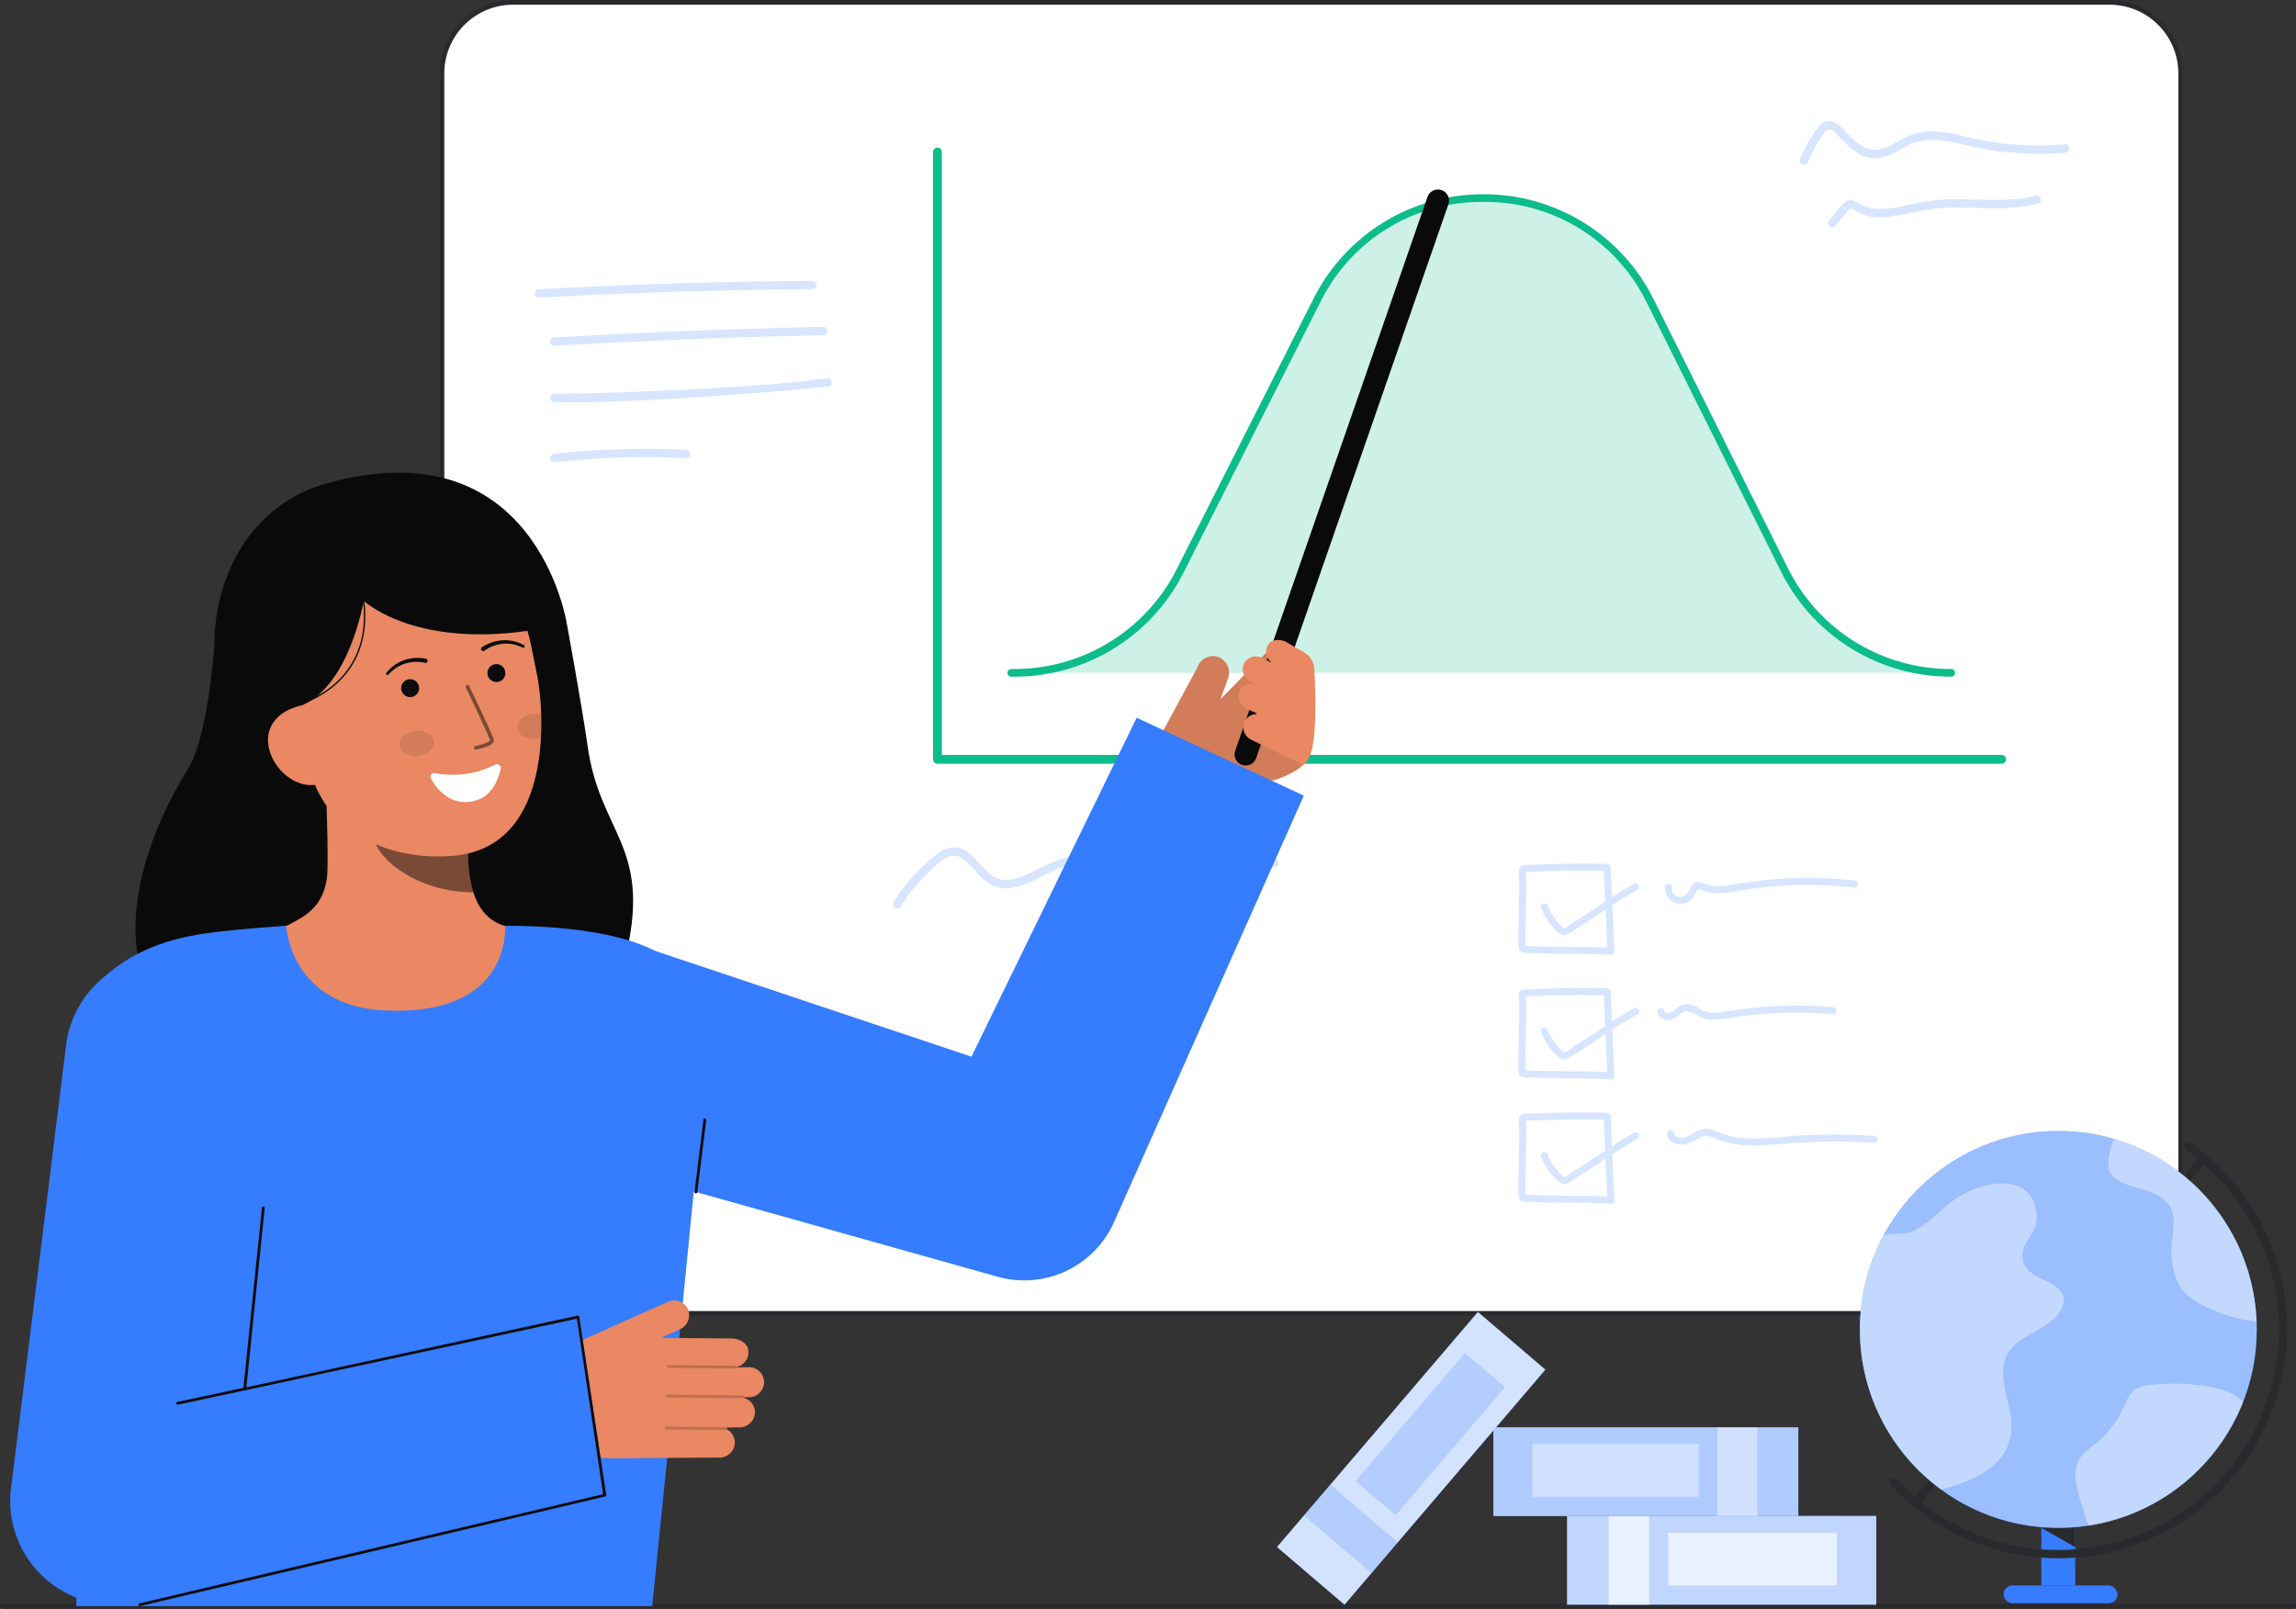 <svg id="Layer_1" data-name="Layer 1" xmlns="http://www.w3.org/2000/svg" viewBox="0 0 828.082 580.278">
  <rect x="0" y="0" width="828.082" height="580.278" fill="#333333" stroke="none"/>
  <g>
    <g>
      <g>
        <rect x="159.388" y="0.854" width="627.105" height="472.854" rx="25.607" transform="translate(945.881 474.561) rotate(-180)" fill="#fff"></rect>
        <path d="M158.534,448.1V26.461A26.491,26.491,0,0,1,185,0H760.886a26.491,26.491,0,0,1,26.461,26.461V448.1a26.491,26.491,0,0,1-26.461,26.46H185A26.49,26.49,0,0,1,158.534,448.1ZM185,1.707a24.782,24.782,0,0,0-24.754,24.754V448.1A24.782,24.782,0,0,0,185,472.854H760.886A24.781,24.781,0,0,0,785.639,448.1V26.461A24.781,24.781,0,0,0,760.886,1.707Z" fill="#292a2e"></path>
      </g>
      <g>
        <path d="M721.913,275.453H338.1a1.587,1.587,0,0,1-1.587-1.587V54.826a1.587,1.587,0,1,1,3.174,0V272.279H721.913a1.587,1.587,0,0,1,0,3.174Z" fill="#0cbc8b"></path>
        <path d="M364.78,242.672h.864a67.312,67.312,0,0,0,60.069-36.937l49.225-97.348c24.975-49.39,95.569-49.211,120.292.3l48.3,96.737a67.314,67.314,0,0,0,60.223,37.243h0" fill="#0cbc8b" opacity="0.2"></path>
        <path d="M703.755,244.054A68.312,68.312,0,0,1,642.3,206.047L594,109.31a64.762,64.762,0,0,0-58.821-36.479h-.181a64.748,64.748,0,0,0-58.822,36.179l-49.225,97.348a68.364,68.364,0,0,1-61.3,37.7h-.863a1.382,1.382,0,1,1,0-2.763h.863a65.614,65.614,0,0,0,58.836-36.179l49.225-97.348a68.339,68.339,0,0,1,61.3-37.7h.179a68.338,68.338,0,0,1,61.285,38.007l48.3,96.737a65.564,65.564,0,0,0,58.987,36.479,1.382,1.382,0,0,1,0,2.763Z" fill="#0cbc8b"></path>
      </g>
      <g opacity="0.2">
        <path d="M324.886,326.951a61.319,61.319,0,0,1,11.019-13.317c1.935-1.758,4.2-4.072,6.768-4.834a5.516,5.516,0,0,1,5.14,1.339c3.252,2.637,5.372,6.47,9.045,8.631,3.471,2.041,7.507,1.911,11.237.707,4.026-1.3,7.7-3.482,11.529-5.234,3.5-1.6,7.512-3.036,11.376-2,4.5,1.2,7.676,5.073,11.841,6.974a12.02,12.02,0,0,0,7.513.93c2.99-.589,5.784-2.058,8.64-3.08a87.814,87.814,0,0,1,40.586-4.37c1.91.243,1.892-2.759,0-3a90.022,90.022,0,0,0-36.846,2.993c-3.066.91-6.044,2.03-9.011,3.216-2.632,1.052-5.348,2-8.172,1.157-4.536-1.348-7.783-5.358-12.137-7.153-8.5-3.5-16.614,2.893-24.143,5.952-3.5,1.421-7.439,2.353-10.9.318-3.682-2.166-5.791-6.224-9.193-8.755a8.359,8.359,0,0,0-6.324-1.731c-3.1.489-5.662,2.845-7.953,4.828A64,64,0,0,0,322.3,325.437c-1.013,1.649,1.58,3.158,2.59,1.514Z" fill="#367cff"></path>
      </g>
      <g opacity="0.2">
        <path d="M194.337,107.33q38.329-2.079,76.716-2.763,10.965-.193,21.932-.273a1.5,1.5,0,0,0,0-3q-38.383.281-76.74,1.96-10.956.481-21.908,1.076c-1.92.105-1.932,3.105,0,3Z" fill="#367cff"></path>
        <path d="M199.823,124.707q37.806-2.173,75.662-3.275,10.709-.312,21.419-.535c1.928-.041,1.935-3.041,0-3q-37.86.8-75.687,2.664-10.7.529-21.394,1.146c-1.92.11-1.932,3.111,0,3Z" fill="#367cff"></path>
        <path d="M199.875,145c25.818.967,91.809-4.576,99-5.671,1.9-.29,1.094-3.181-.8-2.893-25.324,3.86-90.985,5.835-98.2,5.564-1.931-.072-1.927,2.928,0,3Z" fill="#367cff"></path>
        <path d="M199.852,166.705a299.4,299.4,0,0,1,47.734-1.425c1.929.1,1.924-2.9,0-3a299.4,299.4,0,0,0-47.734,1.425c-1.9.209-1.919,3.211,0,3Z" fill="#367cff"></path>
      </g>
      <g opacity="0.2">
        <path d="M579.645,311.584q-13.864-.279-27.727.333c-1.345.061-3.357-.219-3.99,1.305a7.542,7.542,0,0,0-.085,2.927c.061,2.266.041,4.535.018,6.8-.05,4.971-.188,9.942-.214,14.914a35.6,35.6,0,0,0,.081,4,1.741,1.741,0,0,0,.718,1.451,4.485,4.485,0,0,0,2.114.359q1.647.1,3.3.154c9.041.329,18.1.014,27.132.6a1.273,1.273,0,0,0,1.264-1.265l-1.173-26.486-.169-3.825c-.072-1.621-2.6-1.63-2.53,0l1.173,26.486.17,3.825,1.265-1.265c-7.4-.476-14.82-.35-22.23-.471-1.794-.03-3.588-.072-5.381-.142q-1.293-.051-2.586-.123a6.58,6.58,0,0,0-1.147-.07q.766,1.211.61.692c-.009-.036-.016-.072-.022-.108-.052.046.01.214-.006-.192-.01-.27-.025-.539-.032-.809-.02-.7-.02-1.407-.02-2.111.006-4.462.128-8.924.19-13.385.032-2.288.058-4.575.042-6.863-.006-.828-.016-1.655-.043-2.482a6.013,6.013,0,0,0-.044-1.058,2.467,2.467,0,0,1-.031-.494l-.329.26,1.119-.054q14.274-.668,28.567-.371A1.266,1.266,0,0,0,579.645,311.584Z" fill="#367cff"></path>
        <path d="M555.753,327.322A22.188,22.188,0,0,0,562,336.2c1.313,1.105,2.414,1.413,3.923.443,1.734-1.114,3.49-2.194,5.225-3.3,4.229-2.71,8.348-5.586,12.571-8.3,2.23-1.434,4.513-2.782,6.824-4.082a1.266,1.266,0,0,0-1.277-2.184c-4.494,2.53-8.764,5.361-13.047,8.227q-4.745,3.174-9.58,6.209c-.6.376-1.994,1.564-2.5,1.492-.626-.089-1.875-1.7-2.286-2.153a19.424,19.424,0,0,1-3.656-5.894c-.593-1.5-3.041-.843-2.439.672Z" fill="#367cff"></path>
        <path d="M555.753,372.2A22.191,22.191,0,0,0,562,381.075c1.313,1.106,2.414,1.414,3.923.444,1.734-1.114,3.49-2.194,5.225-3.306,4.229-2.71,8.348-5.586,12.571-8.3,2.23-1.435,4.513-2.782,6.824-4.083a1.266,1.266,0,0,0-1.277-2.184c-4.494,2.53-8.764,5.362-13.047,8.228q-4.745,3.174-9.58,6.208c-.6.376-1.994,1.564-2.5,1.492-.626-.089-1.875-1.7-2.286-2.153a19.424,19.424,0,0,1-3.656-5.894c-.593-1.5-3.041-.843-2.439.673Z" fill="#367cff"></path>
        <path d="M555.753,417.129A22.191,22.191,0,0,0,562,426.006c1.313,1.105,2.414,1.413,3.923.443,1.734-1.114,3.49-2.193,5.225-3.305,4.229-2.71,8.348-5.586,12.571-8.3,2.23-1.434,4.513-2.781,6.824-4.082a1.266,1.266,0,0,0-1.277-2.184c-4.494,2.53-8.764,5.362-13.047,8.227q-4.745,3.174-9.58,6.209c-.6.376-1.994,1.564-2.5,1.492-.626-.089-1.875-1.7-2.286-2.153a19.424,19.424,0,0,1-3.656-5.894c-.593-1.5-3.041-.843-2.439.673Z" fill="#367cff"></path>
        <path d="M579.645,356.456q-13.864-.279-27.727.333c-1.345.061-3.357-.219-3.99,1.305a7.542,7.542,0,0,0-.085,2.927c.061,2.266.041,4.535.018,6.8-.05,4.972-.188,9.943-.214,14.915a35.6,35.6,0,0,0,.081,4,1.741,1.741,0,0,0,.718,1.451,4.485,4.485,0,0,0,2.114.359c1.1.064,2.2.113,3.3.153,9.041.33,18.1.015,27.132.6a1.274,1.274,0,0,0,1.264-1.265l-1.173-26.486-.169-3.825c-.072-1.621-2.6-1.63-2.53,0l1.173,26.486.17,3.825,1.265-1.265c-7.4-.476-14.82-.35-22.23-.471-1.794-.03-3.588-.072-5.381-.142q-1.293-.051-2.586-.123a6.483,6.483,0,0,0-1.147-.07q.766,1.21.61.692c-.009-.036-.016-.072-.022-.109-.052.047.01.215-.006-.191-.01-.27-.025-.54-.032-.809-.02-.7-.02-1.407-.02-2.111.006-4.462.128-8.924.19-13.386.032-2.287.058-4.575.042-6.862-.006-.828-.016-1.655-.043-2.483a6,6,0,0,0-.044-1.057,2.477,2.477,0,0,1-.031-.5l-.329.261,1.119-.054q14.274-.669,28.567-.371A1.266,1.266,0,0,0,579.645,356.456Z" fill="#367cff"></path>
        <path d="M579.645,401.328q-13.864-.279-27.727.333c-1.345.06-3.357-.219-3.99,1.305a7.542,7.542,0,0,0-.085,2.927c.061,2.266.041,4.535.018,6.8-.05,4.972-.188,9.943-.214,14.914a35.6,35.6,0,0,0,.081,4,1.743,1.743,0,0,0,.718,1.452,4.472,4.472,0,0,0,2.114.358c1.1.065,2.2.114,3.3.154,9.041.329,18.1.014,27.132.6a1.273,1.273,0,0,0,1.264-1.264l-1.173-26.486-.169-3.825c-.072-1.622-2.6-1.63-2.53,0l1.173,26.485.17,3.826,1.265-1.265c-7.4-.476-14.82-.35-22.23-.472-1.794-.029-3.588-.071-5.381-.141q-1.293-.051-2.586-.123a6.483,6.483,0,0,0-1.147-.07q.766,1.21.61.691c-.009-.035-.016-.071-.022-.108-.052.047.01.215-.006-.192-.01-.269-.025-.539-.032-.809-.02-.7-.02-1.407-.02-2.11.006-4.462.128-8.924.19-13.386.032-2.287.058-4.575.042-6.862-.006-.828-.016-1.656-.043-2.483a6,6,0,0,0-.044-1.057,2.477,2.477,0,0,1-.031-.5l-.329.261q.56-.029,1.119-.054,14.274-.669,28.567-.371A1.266,1.266,0,0,0,579.645,401.328Z" fill="#367cff"></path>
        <path d="M600.422,319.972a5.687,5.687,0,0,0,7.883,5.551c1.909-.826,2.566-2.347,3.563-4.026.681-1.147,1.19-.765,2.307-.31a13.114,13.114,0,0,0,3.529.858c5.215.586,10.657-1.109,15.808-1.752A147.62,147.62,0,0,1,650,319.167a149.63,149.63,0,0,1,18.94.984c1.615.185,1.6-2.346,0-2.53a149,149,0,0,0-30.85-.357c-4.9.457-9.711,1.306-14.571,2.028a17.911,17.911,0,0,1-7.375-.095c-1.729-.48-3.34-1.756-5.084-.584-1.653,1.112-1.735,3.535-3.508,4.476a3.154,3.154,0,0,1-4.6-3.117c.073-1.627-2.457-1.623-2.53,0Z" fill="#367cff"></path>
        <path d="M597.8,364.849c.348,3.368,4.4,3.633,6.73,2.07,1.626-1.091,3.03-2.783,5.168-2,1.985.729,3.555,2.133,5.684,2.56,4.442.89,9.251-.572,13.663-1.107q7.48-.906,15.027-1.093a159.732,159.732,0,0,1,16.975.5c1.623.133,1.614-2.4,0-2.53a158.639,158.639,0,0,0-27.37.1c-4.508.411-8.952,1.253-13.446,1.732a11.193,11.193,0,0,1-6.067-.658c-1.589-.76-3.019-1.91-4.8-2.2-1.992-.323-3.559.581-5.088,1.751a5.774,5.774,0,0,1-2.26,1.332c-.386.073-1.626.14-1.688-.462-.165-1.6-2.7-1.621-2.529,0Z" fill="#367cff"></path>
        <path d="M601.312,408.775c.247,3.774,4.75,4.754,7.763,3.605,2.1-.8,4.113-2.682,6.449-2.708a9.872,9.872,0,0,1,3.786,1.2,26.448,26.448,0,0,0,3.966,1.316c5.117,1.254,10.447,1.1,15.66.7,5.664-.431,11.306-.947,16.988-1.108q10.022-.282,20.037.406c1.625.109,1.618-2.421,0-2.53a212.312,212.312,0,0,0-32.521.323,86.615,86.615,0,0,1-14.988.5,28.365,28.365,0,0,1-7.089-1.507c-2.186-.784-4.183-2.082-6.6-1.767-2.5.325-4.35,2.033-6.657,2.84-1.191.416-4.148.54-4.267-1.277-.106-1.616-2.636-1.628-2.529,0Z" fill="#367cff"></path>
      </g>
      <g>
        <g opacity="0.2">
          <path d="M651.884,58.713a53.862,53.862,0,0,1,5.277-9.664c.7-1.017,1.656-2.828,3.127-2.247,1.358.537,2.584,2.109,3.6,3.12,2.075,2.067,4.153,4.278,6.75,5.7a11.541,11.541,0,0,0,8.434,1.094c2.992-.744,5.647-2.433,8.346-3.857a19.559,19.559,0,0,1,9.742-2.474,52.559,52.559,0,0,1,10.89,1.78c3.693.861,7.4,1.615,11.159,2.146a115.226,115.226,0,0,0,25.663.751c1.91-.16,1.927-3.161,0-3a113.4,113.4,0,0,1-23.843-.507,118.268,118.268,0,0,1-11.734-2.178,64.695,64.695,0,0,0-11.237-1.96A21.658,21.658,0,0,0,687.649,49.4c-2.8,1.3-5.372,3.136-8.311,4.117a9.023,9.023,0,0,1-8.371-1.213c-2.5-1.711-4.457-4.115-6.672-6.156-1.346-1.24-2.88-2.58-4.83-2.5-1.763.073-3.045,1.367-4.038,2.689A51.379,51.379,0,0,0,649.293,57.2a1.554,1.554,0,0,0,.538,2.052,1.511,1.511,0,0,0,2.053-.538Z" fill="#367cff"></path>
        </g>
        <g opacity="0.2">
          <path d="M661.856,81.576l2.564-3.02,1.442-1.7a7.613,7.613,0,0,1,1.259-1.451c.827-.538,2.015.637,2.771,1.044a15.267,15.267,0,0,0,3.267,1.3c4.462,1.2,9.176.431,13.613-.49a92.25,92.25,0,0,1,14.838-2.309c5.227-.227,10.457.052,15.683.124a70.4,70.4,0,0,0,17.713-1.557c1.875-.457,1.081-3.351-.8-2.893-10.614,2.588-21.584.883-32.366,1.316A88.453,88.453,0,0,0,686.8,74.2c-4.509.965-9.482,1.959-13.957.315-2.2-.81-4.54-3.343-7.014-1.881a13.14,13.14,0,0,0-2.892,3.048l-3.2,3.775c-1.243,1.464.869,3.6,2.121,2.121Z" fill="#367cff"></path>
        </g>
      </g>
    </g>
    <path d="M827.082,580.278H1a1,1,0,0,1,0-2H827.082a1,1,0,1,1,0,2Z" fill="#292a2e"></path>
    <g>
      <g>
        <rect x="565.194" y="546.764" width="111.51" height="32" transform="translate(1241.898 1125.527) rotate(180)" fill="#367cff"></rect>
        <rect x="565.194" y="546.764" width="111.51" height="32" transform="translate(1241.898 1125.527) rotate(180)" fill="#fff" opacity="0.69"></rect>
        <rect x="580.169" y="546.764" width="14.612" height="32" transform="translate(1174.949 1125.527) rotate(180)" fill="#fff" opacity="0.65"></rect>
        <rect x="601.702" y="552.846" width="60.754" height="18.963" transform="translate(1264.157 1124.655) rotate(180)" fill="#fff" opacity="0.65"></rect>
      </g>
      <g>
        <rect x="538.606" y="514.794" width="109.978" height="32" transform="translate(1187.19 1061.588) rotate(-180)" fill="#367cff"></rect>
        <rect x="538.606" y="514.794" width="109.978" height="32" transform="translate(1187.19 1061.588) rotate(-180)" fill="#fff" opacity="0.6"></rect>
        <rect x="552.659" y="520.877" width="59.919" height="18.963" transform="translate(1165.237 1060.716) rotate(-180)" fill="#fff" opacity="0.42"></rect>
        <rect x="619.404" y="514.794" width="14.411" height="32" transform="translate(1253.219 1061.589) rotate(-180)" fill="#fff" opacity="0.42"></rect>
      </g>
      <g>
        <rect x="453.212" y="509.983" width="111.51" height="32" transform="translate(1239.488 480.776) rotate(130.517)" fill="#367cff"></rect>
        <rect x="453.212" y="509.983" width="111.51" height="32" transform="translate(1239.488 480.776) rotate(130.517)" fill="#fff" opacity="0.78"></rect>
        <rect x="479.913" y="535.431" width="14.612" height="32" transform="translate(1222.958 539.289) rotate(130.517)" fill="#367cff" opacity="0.2"></rect>
        <rect x="485.489" y="507.758" width="60.754" height="18.963" transform="translate(1244.222 461.106) rotate(130.517)" fill="#367cff" opacity="0.2"></rect>
      </g>
      <g>
        <rect x="662.786" y="477.124" width="162.02" height="3.001" transform="translate(-100.39 742.561) rotate(-50.123)" fill="#292a2e"></rect>
        <rect x="736.232" y="528.672" width="12.25" height="43.138" fill="#367cff"></rect>
        <polygon points="736.232 551.065 748.481 558.019 748.481 548.628 736.232 551.065" fill="#292a2e"></polygon>
        <rect x="722.607" y="571.809" width="41.087" height="6.469" rx="3.234" fill="#367cff"></rect>
        <path d="M742.357,562.02A82.814,82.814,0,0,1,681.9,535.667a1.5,1.5,0,1,1,2.2-2.043A79.536,79.536,0,1,0,788.436,414.655a1.5,1.5,0,1,1,1.74-2.443A82.537,82.537,0,0,1,742.357,562.02Z" fill="#292a2e"></path>
        <circle cx="742.357" cy="479.488" r="71.577" fill="#367cff"></circle>
        <circle cx="742.357" cy="479.488" r="71.577" fill="#fff" opacity="0.5"></circle>
        <g opacity="0.4">
          <path d="M809.067,505.5a71.7,71.7,0,0,1-55.88,44.76c-.94-2.99-1.88-5.99-2.81-8.98-1.59-5.07-3.08-10.95-.181-15.4,1.4-2.15,3.631-3.59,5.631-5.19a35.161,35.161,0,0,0,9.89-12.72c1.14-2.51,2.12-5.33,4.41-6.87a11.132,11.132,0,0,1,4.69-1.48,71.48,71.48,0,0,1,17.959-.04c4.221.47,8.491,1.22,12.25,3.19A22.918,22.918,0,0,1,809.067,505.5Z" fill="#fff"></path>
        </g>
        <g opacity="0.4">
          <path d="M813.877,476.657a54.205,54.205,0,0,1-20.15-6.3,21.033,21.033,0,0,1-6.63-5.18,18.057,18.057,0,0,1-3.02-6.55,29.34,29.34,0,0,1-.86-9.56c.35-4.63,1.75-9.6-.46-13.68-1.63-3.02-4.89-4.78-8.15-5.88s-6.69-1.7-9.75-3.24a8.078,8.078,0,0,1-3.92-3.64,9.6,9.6,0,0,1-.35-5.11,40.245,40.245,0,0,1,1.75-6.78A71.609,71.609,0,0,1,813.877,476.657Z" fill="#fff"></path>
        </g>
        <g opacity="0.4">
          <path d="M744.257,468.007c.46,11.66-18.37,12.14-21,22.25-2.09,6.1.439,12.73,1.67,19.06,3.45,17.79-11.25,24.43-24.941,27.86a71.594,71.594,0,0,1-20.589-91.76,42.449,42.449,0,0,1,7.76-.45c7.43-1.75,12.27-8.76,18.69-12.9,10.23-6.73,25.9-8.58,28.429,4.07,1.96,9.78-6.969,11.3-4.349,19.45C732.067,461.767,742.877,461.607,744.257,468.007Z" fill="#fff"></path>
        </g>
      </g>
    </g>
    <g>
      <g>
        <path d="M431.962,240.5a5.854,5.854,0,0,1,7.792-3.39,6.076,6.076,0,0,1,3.1,7.694l-2.7,7.43,16.935-17.267c2.1-2.21,6.1-3.576,8.424-1.052,2.012,1.916,6.665,2.507,7.42,6.1.026.019-.021,32.894-1.973,34.944h0c-8.283,8.7-28.305,10.38-39.475,5.963l-17.58-6.951Z" fill="#E98862"></path>
        <g opacity="0.1">
          <path d="M431.962,240.5a5.854,5.854,0,0,1,7.792-3.39,6.076,6.076,0,0,1,3.1,7.694l-2.7,7.43,16.935-17.267c2.1-2.21,6.1-3.576,8.424-1.052,2.012,1.916,6.665,2.507,7.42,6.1.026.019-.021,32.894-1.973,34.944h0c-8.283,8.7-28.305,10.38-39.475,5.963l-17.58-6.951Z" fill="#0c0c0c"></path>
        </g>
        <path d="M449.276,276.094a4,4,0,0,1-3.779-5.313L514.809,71.119a4,4,0,1,1,7.556,2.624L453.054,273.4A4,4,0,0,1,449.276,276.094Z" fill="#0a0a0a"></path>
        <path d="M448.548,261.062a4.793,4.793,0,0,1,4.617-3.491c-.013-.083-.1-.276.042-.291l-3.6-1.747a4.878,4.878,0,0,1-2.635-5.845,4.7,4.7,0,0,1,5.5-3.075c-.016-.044.007-.093.006-.14L451,245.755a4.818,4.818,0,0,1-2.658-5.484,4.706,4.706,0,0,1,6.609-3.052l3.412,1.657c.006-.02-.007-.039,0-.058s.041-.03.056-.052a4.7,4.7,0,0,1-1.3-5.718c1.038-2.553,4.429-2.649,6.635-1.578l6.686,3.914a7.253,7.253,0,0,1,3.576,5.846c.6,10.329,1.508,37.344-5.532,33.926l-17.331-8.416A5.093,5.093,0,0,1,448.548,261.062Z" fill="#E98862"></path>
      </g>
      <g>
        <path d="M77.258,233.324s-2.146,32.216-9.394,43.9C47,310.876,40.953,348.73,61.849,368.505s154.17,20.051,164.266-25.436c8.5-38.294-9.741-42.412-14.179-74C209.927,254.772,204.4,224.8,204.4,224.8" fill="#0a0a0a"></path>
        <path id="sk" d="M191.618,336.4c-.23-.03-2.783,42.33-51.993,38.637-34.068-2.552-46.215-38.7-47-38.7,3.673-.78,9.859-1.916,11.49-2.786,5.364-2.883,12-5.882,13.731-16.3,1-6-.694-36.722-.174-42.8l52.3,11.672c-.731,12.83-5.845,42.575,12.08,47.839C185.033,334.839,188.246,335.64,191.618,336.4Z" fill="#E98862"></path>
        <path id="sh" d="M170.7,321.812a37.787,37.787,0,0,1-1.573-8.116,86.451,86.451,0,0,1,.342-18.878,57.331,57.331,0,0,1-28.9-12.662c-.971,3.586-6.311,19.256-4.833,22.664C138.532,311.262,151.666,321.812,170.7,321.812Z" fill="#0c0c0c" opacity="0.5"></path>
        <path d="M163.941,308.614c-20.617,2-47.293-6.252-52.82-33.708l-4.986-24.774c-5.526-27.456,4.415-52.616,30.267-57.819h0c25.851-5.2,49.654,13.166,55.18,40.622l2.207,10.968C195.91,254.437,200.727,305.055,163.941,308.614Z" fill="#E98862"></path>
        <ellipse cx="150.3" cy="268.128" rx="6.187" ry="4.538" transform="translate(-30.709 19.696) rotate(-6.804)" fill="#0c0c0c" opacity="0.1"></ellipse>
        <path d="M186.688,262.686c.3,2.485,3.294,4.172,6.688,3.772a8.548,8.548,0,0,0,1.723-.391c.157-2.963.167-5.814.08-8.453a7.779,7.779,0,0,0-2.883-.168C188.9,257.846,186.393,260.191,186.688,262.686Z" fill="#0c0c0c" opacity="0.1"></path>
        <path d="M171.7,270.367l.051-.008a29.045,29.045,0,0,0,3.1-.827c1.518-.508,3.505-1.342,3.228-2.715-.314-1.565-8-17.581-8.872-19.4a.666.666,0,0,0-1.2.577c3.277,6.821,8.556,18.035,8.767,19.089-.165.491-2.684,1.45-5.283,1.974a.665.665,0,0,0,.212,1.313Z" fill="#0c0c0c" opacity="0.5"></path>
        <path d="M85.509,259.025l23.176-4.527c17.506-7.321,22.473-37.832,22.473-37.832s21.606,20.576,73.245,8.134c0,0-11.217-72.086-87.465-50.205-24.586,7.055-42,32.115-39.41,65.307C79.343,263.163,85.509,259.025,85.509,259.025Z" fill="#0a0a0a"></path>
        <path d="M114.411,282.948c-7.857,1.581-15.917-5.542-17.5-13.4s3.916-13.471,11.772-15.052l5.107,4.449,7.373,22.641Z" fill="#E98862"></path>
        <path d="M174.77,234.643a13.617,13.617,0,0,1,6.663-2.447,12.022,12.022,0,0,1,3.6.2,14.607,14.607,0,0,1,3.451,1.169l.035.016a.509.509,0,0,0,.433-.921,15.643,15.643,0,0,0-3.676-1.384,13.224,13.224,0,0,0-3.937-.349,15.018,15.018,0,0,0-7.5,2.5.764.764,0,1,0,.86,1.264l.018-.013Z" fill="#0c0c0c"></path>
        <path d="M153.6,237.569a15,15,0,0,0-7.888.558,13.227,13.227,0,0,0-3.5,1.829,15.676,15.676,0,0,0-2.867,2.685.509.509,0,0,0,.752.686l.027-.028a14.549,14.549,0,0,1,2.74-2.4,11.991,11.991,0,0,1,3.255-1.564,13.639,13.639,0,0,1,7.092-.289l.058.014a.764.764,0,0,0,.36-1.485Z" fill="#0c0c0c"></path>
        <path d="M108.7,254.118c15.58-5.8,20.749-16.558,22.342-24.564a39.059,39.059,0,0,0-.283-16.135l-.482.132a38.559,38.559,0,0,1,.271,15.924c-1.571,7.875-6.668,18.461-22.022,24.175Z" fill="#0c0c0c"></path>
      </g>
      <path d="M231.7,341.438l147.928,49.447-43.432,19.306,73.757-151.32,60.283,28.094L401.8,440.763a35.455,35.455,0,0,1-41.961,19.723l-1.471-.417L208.2,417.909Z" fill="#367cff"></path>
      <path id="b_1_b" d="M138.706,364.448c-34.091-1.607-35.526-30.543-35.526-30.543S86.288,335,75.058,336.516C56.674,339,44.546,345.237,34.9,354.888c-8.978,8.978-14.444,18.692-8.66,80.711,4.188,44.905,1.24,143.679,1.24,143.679h207.75s14.508-142.7,16.227-162.911c3.283-38.589,12.555-47.108-6.232-66.986-13.625-14.416-48.8-15.476-62.958-15.474C182.031,333.907,185.134,366.636,138.706,364.448Z" fill="#367cff"></path>
      <g>
        <path d="M209.668,483.461l31.273-13.967a5.421,5.421,0,0,1,7.337,3.19,5.61,5.61,0,0,1-3.173,6.821l-6.706,3,25.411.261c2.825-.02,6.306,1.763,6.12,4.934A5.418,5.418,0,0,1,265.766,493a.453.453,0,0,1,.012.081.426.426,0,0,1-.013.062l4.357-.031a5.424,5.424,0,0,1,5.353,6.5A5.549,5.549,0,0,1,270,503.952l-1.855.014a.48.48,0,0,1-.1.144,5.419,5.419,0,0,1,4.221,5.608,5.591,5.591,0,0,1-5.63,5.1l-4.606.033a.5.5,0,0,1,.216.4.483.483,0,0,1-.089.264,5.424,5.424,0,0,1,2.727,5.987,5.544,5.544,0,0,1-5.449,4.2l-38.859.277a27.292,27.292,0,0,1-25.422-16.876h0a18.009,18.009,0,0,1,9.3-23.317Z" fill="#E98862"></path>
        <g opacity="0.2">
          <path d="M240.612,492.868a.5.5,0,0,0,.5.492l24.166.218a.5.5,0,1,0,.009-1l-24.166-.218a.5.5,0,0,0-.5.5Z" fill="#0c0c0c"></path>
        </g>
        <g opacity="0.2">
          <path d="M240.222,503.523a.5.5,0,0,0,.5.493l26.97.243a.5.5,0,0,0,.5-.5.518.518,0,0,0-.5-.5l-26.969-.243a.5.5,0,0,0-.5.5Z" fill="#0c0c0c"></path>
        </g>
        <g opacity="0.2">
          <path d="M239.733,515.061a.5.5,0,0,0,.5.493l21.513.194a.5.5,0,1,0,.009-1l-21.513-.194a.5.5,0,0,0-.5.5Z" fill="#0c0c0c"></path>
        </g>
      </g>
      <path id="b_4_b" d="M218.619,539.144,45.232,578.558a37.5,37.5,0,0,1-41.038-43.5l19.842-159.6A37.5,37.5,0,1,1,98,387.9L88.441,502.132l120.464-27.261Z" fill="#367cff"></path>
      <g id="b_4_st">
        <path d="M64.065,506.624a.5.5,0,0,1-.074-.994l24.161-5.159a.494.494,0,0,1,.569.42.5.5,0,0,1-.42.568L64.14,506.618A.493.493,0,0,1,64.065,506.624Z" fill="#0c0c0c"></path>
      </g>
      <g id="b_4_st-2" data-name="b_4_st">
        <path d="M50.433,579.278a.5.5,0,0,1-.064-1L217.53,538.911l-9.471-63.3L88.314,501.461a.507.507,0,0,1-.425-.148.5.5,0,0,1-.134-.431l6.716-65.27a.494.494,0,0,1,.577-.41.5.5,0,0,1,.41.576l-6.6,64.6,119.433-25.87a.494.494,0,0,1,.385.05.505.505,0,0,1,.233.311l9.714,64.273a.5.5,0,0,1-.353.6L50.5,579.274A.487.487,0,0,1,50.433,579.278Z" fill="#0c0c0c"></path>
      </g>
      <path d="M178.607,275.779a33.807,33.807,0,0,1-21.721,3.061,1.369,1.369,0,0,0-1.452,2.009c2.2,3.877,7.419,10.5,16.37,7.8,5.78-1.744,7.966-7.691,8.776-11.369A1.368,1.368,0,0,0,178.607,275.779Z" fill="#fff"></path>
      <circle cx="179.026" cy="242.749" r="3.237" fill="#0c0c0c"></circle>
      <circle cx="147.921" cy="248.195" r="3.237" fill="#0c0c0c"></circle>
      <path d="M250.99,430.423a.44.44,0,0,1-.062,0,.5.5,0,0,1-.435-.558l3.217-26.077a.49.49,0,0,1,.558-.434.5.5,0,0,1,.434.557l-3.217,26.077A.5.5,0,0,1,250.99,430.423Z" fill="#0c0c0c"></path>
    </g>
  </g>
</svg>
